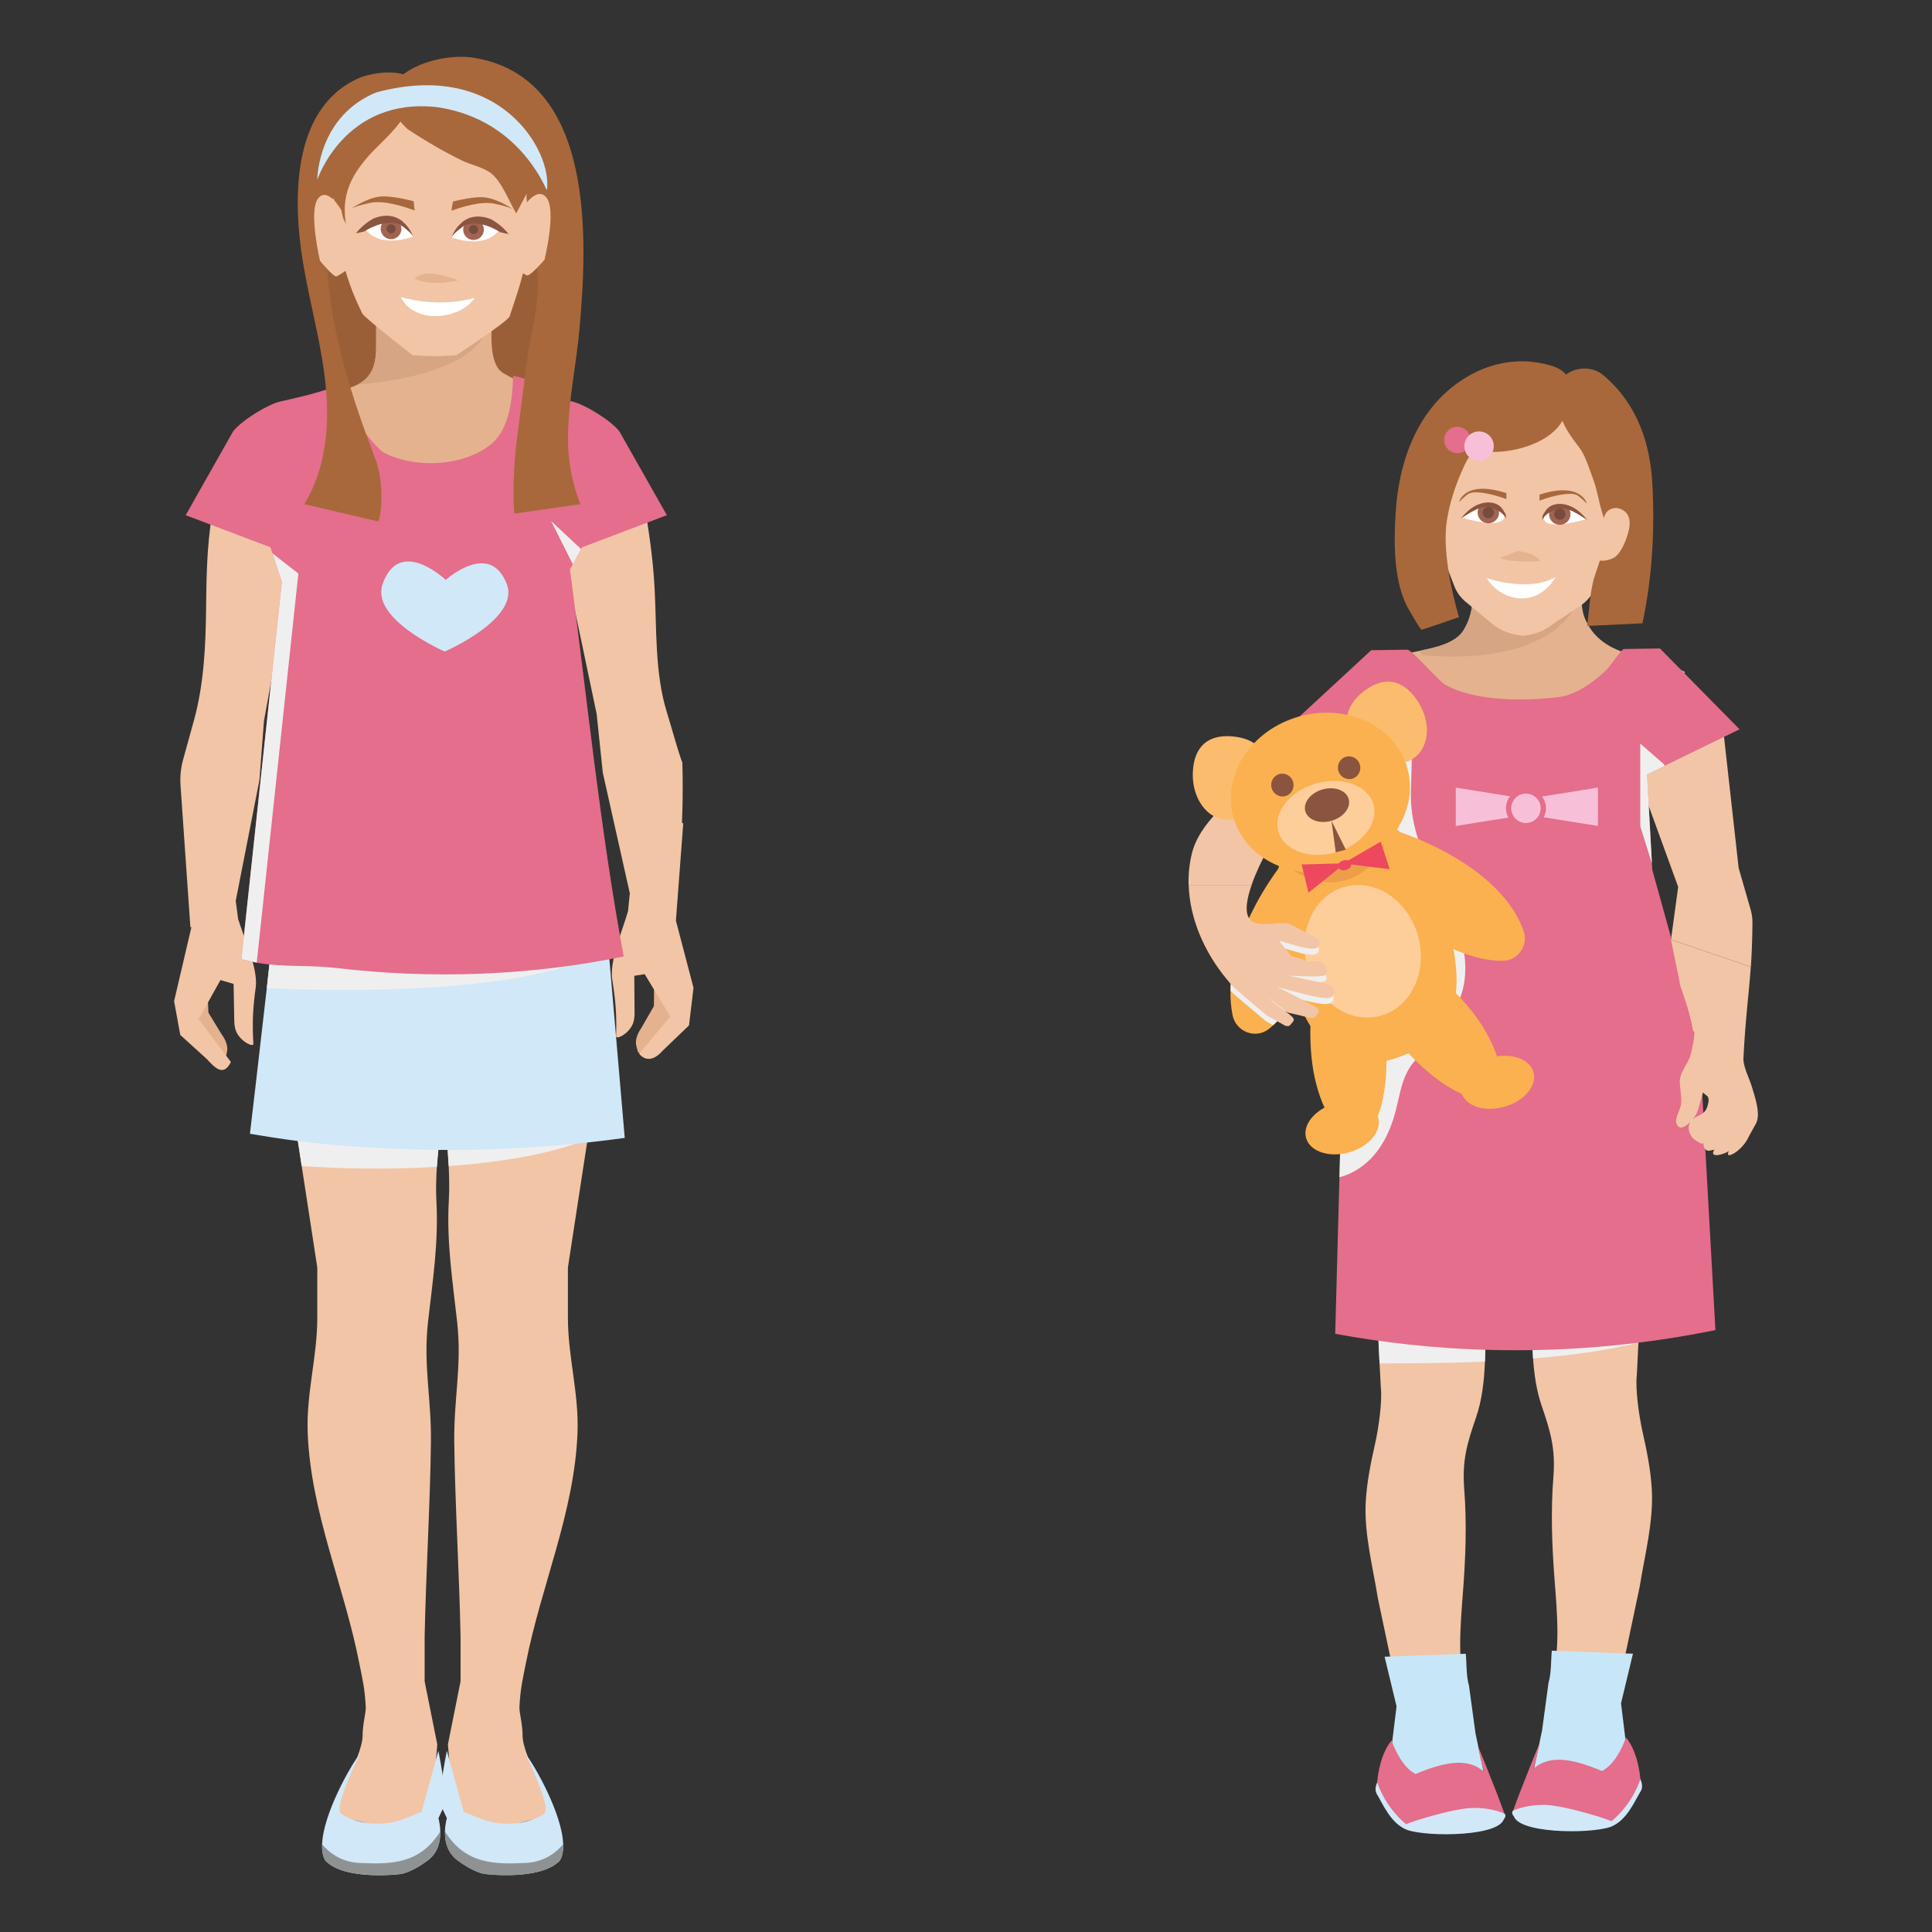 <?xml version="1.0" encoding="utf-8"?>
<!-- Generator: Adobe Illustrator 16.0.0, SVG Export Plug-In . SVG Version: 6.00 Build 0)  -->
<!DOCTYPE svg PUBLIC "-//W3C//DTD SVG 1.1//EN" "http://www.w3.org/Graphics/SVG/1.1/DTD/svg11.dtd">
<svg version="1.1" id="Layer_1" xmlns="http://www.w3.org/2000/svg" xmlns:xlink="http://www.w3.org/1999/xlink" x="0px" y="0px"
	 width="85px" height="85px" viewBox="0 0 85 85" enable-background="new 0 0 85 85" xml:space="preserve">
<rect x="0" y="0" width="85" height="85" fill="#333333" stroke="none"/>
<g>
	<path fill="#F2C5A6" d="M76.494,38.191l-0.65-5.825l-3.863,1.567l1.852,5.086l-0.316,2.316l0.002,0.002
		c1.184,0.415,2.361,0.796,3.512,1.204c0.037-0.538,0.062-1.146,0.07-1.94c0.002-0.188-0.023-0.378-0.074-0.561L76.494,38.191
		L76.494,38.191z"/>
	<path fill="#D1E8F8" d="M66.586,79.805c0,0.869,3.352,0.895,4.271,0.571c0.719-0.273,1.064-1.143,1.338-1.588
		c0.125-0.225-0.023-0.497-0.023-0.497C71.973,77.57,67.803,78.663,66.586,79.805L66.586,79.805z"/>
	<path fill="#F2C5A6" d="M72.262,62.977c-0.143-0.64-0.32-1.838-0.25-2.466c0,0,0.035-0.632,0.072-1.438
		c0.031-0.604,0.061-1.302,0.082-1.914c0.021-0.68,0.029-1.246,0.01-1.438l0.273-0.035c0,0-4.586-1.68-4.789-1.647
		c-0.107,0.016-0.17,0.767-0.211,1.474c-0.031,0.635-0.045,1.23-0.045,1.23c0.023,0.979-0.021,2.018,0.045,3.024
		c0.049,0.712,0.15,1.41,0.373,2.066c0.389,1.139,0.621,1.893,0.521,3.155c-0.123,1.524-0.061,3.065,0.057,4.586
		c0.115,1.475,0.248,3.008-0.133,4.447l-0.25,2.105L67.5,78.938c0,0,3.277-0.207,3.551-0.242c0.271-0.04,0.326-0.781,0.326-0.781
		l-0.32-2.977l1.084-5.138c0.223-1.405,0.613-2.853,0.531-4.285C72.623,64.657,72.449,63.811,72.262,62.977L72.262,62.977z"/>
	<path fill="#C7E7F8" d="M68.273,72.624c-0.041,0.429-0.016,0.984-0.143,1.402l-0.285,2.104l-0.592,2.809
		c0,0,3.748-0.203,4.059-0.242c0.309-0.037,0.373-0.779,0.373-0.779l-0.367-2.977l0.525-2.185L68.273,72.624L68.273,72.624z"/>
	<path fill="#E46E8B" d="M70.482,77.917c-1.365-0.575-2.328-0.706-3.016-0.098c0.115-0.348,0.283-1.161,0.283-1.161
		s-0.814,1.972-1.188,3.031c0.291,0.348,0.629,0.576,4.338,0.437c0.979-0.817,1.27-1.854,1.27-1.854s-0.072-1.158-0.633-1.833
		C71.537,76.44,71.176,77.563,70.482,77.917L70.482,77.917z"/>
	<path fill="#D1E8F8" d="M66.553,79.673c0,0-0.596,0.859,4.336,0.463c0.146-0.012-2.068-0.728-2.961-0.728
		C67.033,79.407,66.553,79.673,66.553,79.673z M60.59,78.424c0,0-0.146,0.271-0.021,0.496c0.271,0.446,0.619,1.314,1.34,1.589
		c0.918,0.323,4.268,0.298,4.268-0.571C64.959,78.796,60.789,77.704,60.59,78.424L60.59,78.424z"/>
	<path fill="#F2C5A6" d="M65.215,54.913c-0.031-0.207-0.068-0.337-0.111-0.346s-0.307,0.07-0.688,0.198
		c-1.332,0.438-4.102,1.448-4.102,1.448l0.27,0.04c-0.045,0.399,0.047,2.45,0.111,3.731c0.031,0.615,0.055,1.054,0.055,1.054
		c0.072,0.627-0.105,1.83-0.25,2.471c-0.189,0.833-0.359,1.675-0.412,2.537c-0.08,1.438,0.311,2.883,0.535,4.284l1.084,5.139
		l-0.322,2.975c0,0,0.059,0.742,0.326,0.782c0.271,0.039,3.551,0.241,3.551,0.241l-0.516-2.807l-0.252-2.105
		c-0.381-1.44-0.246-2.974-0.135-4.45c0.119-1.521,0.18-3.059,0.061-4.583c-0.1-1.267,0.127-2.021,0.518-3.156
		c0.266-0.774,0.359-1.612,0.393-2.463c0.039-0.886,0.004-1.777,0.027-2.633C65.357,57.271,65.326,55.639,65.215,54.913
		L65.215,54.913z"/>
	<path fill="#C7E7F8" d="M64.629,74.158c-0.125-0.416-0.1-0.974-0.141-1.401l-3.572,0.133l0.527,2.184l-0.367,2.977
		c0,0,0.062,0.743,0.373,0.781c0.311,0.039,4.059,0.24,4.059,0.24l-0.592-2.809L64.629,74.158L64.629,74.158z"/>
	<path fill="#E46E8B" d="M65.293,77.953c-0.686-0.609-1.646-0.479-3.016,0.096c-0.691-0.353-1.053-1.478-1.053-1.478
		c-0.561,0.677-0.633,1.833-0.633,1.833s0.289,1.036,1.27,1.854c3.709,0.141,4.047-0.09,4.338-0.437
		c-0.373-1.062-1.188-3.03-1.188-3.03S65.18,77.604,65.293,77.953L65.293,77.953z"/>
	<path fill="#D1E8F8" d="M64.834,79.54c-0.893,0-3.107,0.717-2.961,0.729c4.932,0.397,4.336-0.464,4.336-0.464
		S65.73,79.54,64.834,79.54z"/>
	<path fill="#E5B28F" d="M69.742,27.242c-0.297-0.68-0.09-1.644-0.107-2.388l-1.553-0.123l-1.031-0.079l-2.582,0.202
		c0.426,0.886,0.453,2.03-0.082,2.88c-0.35,0.553-1.141,0.734-1.91,0.896c-0.434,0.088-0.857,0.176-1.193,0.313
		c-0.299,0.123-1.037,0.33-1.24,0.553c-0.186,0.198-0.15,0.4-0.1,0.711c0.176,1.124,0.873,2.057,1.771,2.724
		c1.771,1.318,4.408,1.866,6.545,1.266c2.357-0.658,4.604-2.571,5.877-4.63c-1.072-0.587-2.449-0.591-3.441-1.215
		C70.299,28.102,69.969,27.758,69.742,27.242z"/>
	<path fill="#D6A584" d="M67.051,24.652l-2.582,0.202c0.426,0.886,0.453,2.03-0.082,2.879c-0.35,0.553-1.141,0.735-1.91,0.897
		c0.021,0.06,0.039,0.12,0.061,0.18c0,0,5.41,0.744,6.908-2.363c-0.473-0.671-0.924-1.242-1.361-1.716L67.051,24.652z"/>
	<path fill="#F2C5A6" d="M63.494,22.494c-0.006-0.032-0.01-0.065-0.014-0.098c-0.041-0.399,0.281-0.895,0.027-1.27
		c-0.307-0.45-1.068-0.267-1.334,0.129c-0.344,0.516,0.027,2.254,0.26,2.827c0.152,0.384,0.377,0.775,0.779,0.956
		c0.152,0.067,1.436,0.084,1.354-0.116C64.232,24.107,63.629,23.388,63.494,22.494L63.494,22.494z"/>
	<path fill="#F2C5A6" d="M67.168,15.989c-0.061,0.008-0.115,0.022-0.174,0.032c-0.059-0.01-0.113-0.024-0.174-0.032
		c0,0-3.115,0.722-3.797,2.128c-0.156,0.32-0.209,3.794-0.254,4.144c-0.035,0.274,0.834,2.547,1.207,3.509
		c0.107,0.279,0.285,0.525,0.518,0.716l1.146,0.951c0.379,0.313,0.854,0.494,1.354,0.532c0.498-0.038,0.975-0.219,1.354-0.532
		l1.188-0.792c0.33-0.221,0.576-0.547,0.699-0.925c0.34-1.057,1.018-3.199,0.982-3.459c-0.045-0.349-0.098-3.823-0.252-4.144
		C70.283,16.71,67.168,15.989,67.168,15.989L67.168,15.989z M58.111,31.316c-0.93,0.844-2.209,2.152-3.021,2.953
		c-0.955,0.94-2.311,1.909-2.652,3.279c-0.113,0.458-0.158,0.924-0.145,1.388h2.771c0.197-0.57,0.48-1.129,0.621-1.39
		c0.648-0.368,3.682-2.525,5.246-3.557c-0.219-0.197-0.436-0.396-0.65-0.599C59.523,32.733,58.791,32.05,58.111,31.316
		L58.111,31.316z"/>
	<path fill="#F0EFEF" d="M65.215,54.913c-0.273-0.061-0.541-0.107-0.799-0.146c-1.33,0.438-4.102,1.448-4.102,1.448l0.27,0.04
		c-0.045,0.399,0.047,2.45,0.111,3.731c1.012-0.008,2.721,0,4.635-0.083c0.039-0.886,0.004-1.777,0.027-2.633
		C65.357,57.271,65.326,55.639,65.215,54.913L65.215,54.913z M67.404,56.744c0.023,0.979-0.021,2.017,0.045,3.023
		c1.613-0.13,3.244-0.345,4.635-0.694c0.031-0.604,0.061-1.302,0.082-1.913c-1.566-0.563-3.188-1.172-4.717-1.647
		C67.418,56.147,67.404,56.744,67.404,56.744z"/>
	<path fill="#E46E8B" d="M76.533,32.086l-3.502-3.556l-1.588,0.024c-0.098,0-0.633,0.791-0.729,0.882
		c-0.562,0.552-1.357,1.132-2.111,1.228c-1.432,0.183-3.73,0.215-5.039-0.553c-0.287-0.167-1.445-1.528-1.648-1.528l-1.588,0.023
		l-3.602,3.331l4.195,2.073l0.422,0.207l-0.4,4.125c-0.004,0.02-0.012,0.036-0.018,0.056c-0.029,0.134-0.117,0.484-0.24,0.977
		c-0.029,0.124-0.061,0.243-0.09,0.361c-0.008,0.031-0.016,0.063-0.021,0.096c-0.154,0.627-0.346,1.405-0.549,2.22
		c-0.334,1.394-0.695,2.904-0.941,4.003l-0.004,0.193l-0.15,5.545l-0.186,6.889c2.168,0.4,4.365,0.636,6.57,0.703
		c3.977,0.123,7.422-0.31,10.158-0.866l-0.703-12.6c-0.672-2.646-2.076-7.653-2.076-7.653l-0.018-0.282l-0.215-3.915l0.76-0.369
		L76.533,32.086L76.533,32.086z"/>
	<path fill="#A8683B" d="M67.662,15.954c-0.957-0.163-1.973,0.022-2.832,0.467c-2.344,1.213-3.283,3.684-3.43,6.182
		c-0.078,1.321-0.096,3.065,0.598,4.244c0.068,0.118,0.449,0.777,0.541,0.861c0.555-0.169,1.098-0.375,1.65-0.553
		c-0.35-1.192-0.729-3.028-0.533-4.256c0.131-0.821,0.393-1.591,0.736-2.346c0.387-0.843,0.482-0.673,1.342-0.671
		c1.012,0.003,2.525-0.438,3.031-1.417c0.066-0.128,0.133-0.315,0.188-0.535C69.283,16.625,69.027,16.185,67.662,15.954z"/>
	<path fill="#A8683B" d="M70.541,16.508c-0.785-0.662-2.223-0.159-2.051,1.03c0.137,0.937,0.395,1.383,0.969,2.119
		c0.297,0.38,0.471,0.995,0.641,1.444c0.188,0.506,0.248,1.044,0.42,1.549c0.031,0.092,0.041,0.17,0.082,0.257
		c0.023,0.055,0.154,0.044,0.172,0.104c0.061,0.196-0.055,0.382-0.096,0.577c-0.125,0.604-0.309,1.143-0.504,1.714
		c-0.232,0.683-0.242,1.525-0.35,2.239l2.438-0.118c0.428-2.018,0.549-4.076,0.434-6.158C72.605,19.626,72.1,17.823,70.541,16.508
		L70.541,16.508z"/>
	<path fill="#F2C5A6" d="M70.768,22.456c-0.068,0.049-0.123,0.115-0.156,0.192c-0.098,0.208-0.068,0.471-0.186,0.679
		c-0.184,0.326-0.438,0.514-0.438,0.925c0,0.554,0.799,0.477,1.102,0.225c0.293-0.244,0.521-0.875,0.586-1.229
		c0.041-0.229,0.033-0.482-0.109-0.662C71.375,22.346,71.023,22.27,70.768,22.456L70.768,22.456z M76.703,46.562
		c0.098-1.899,0.238-2.763,0.324-4.021c-1.15-0.407-2.328-0.789-3.512-1.204l0.42,2.069c0,0,0.426,1.122,0.555,1.971l0.047-0.015
		c0.039,0.225-0.09,0.763-0.145,0.995c-0.111,0.476-0.527,0.808-0.488,1.318c0.02,0.271,0.078,0.577,0.061,0.864
		c-0.014,0.243-0.271,0.63-0.219,0.844c0.094,0.375,0.387,0.218,0.623-0.029c-0.143,0.222-0.059,0.521,0.09,0.699
		c0.061,0.069,0.459,0.371,0.496,0.226c0,0.008-0.059,0.231,0.156,0.342c0.062,0.029,0.242-0.031,0.312-0.041
		c-0.264,0.43,0.498,0.182,0.637,0.061c-0.164,0.35,0.244,0.104,0.346,0.023c0.236-0.188,0.414-0.392,0.549-0.69
		c0.102-0.181,0.199-0.36,0.299-0.54c0.23-0.409-0.059-1.219-0.182-1.63C76.973,47.466,76.686,46.925,76.703,46.562L76.703,46.562z
		 M75.121,48.667c-0.127,0.412-0.42,0.376-0.643,0.562c0.107-0.134,0.189-0.271,0.213-0.354c0.004-0.009,0.23-0.807,0.23-0.807
		c-0.002,0.006,0.199,0.147,0.223,0.195C75.199,48.387,75.158,48.539,75.121,48.667L75.121,48.667z"/>
	<path fill="#E46E8B" d="M64.117,18.777c-0.32,0-0.58,0.261-0.58,0.58c0,0.32,0.26,0.58,0.58,0.58s0.58-0.26,0.58-0.58
		S64.438,18.777,64.117,18.777z"/>
	<path fill="#F8C0D8" d="M65.072,18.981c-0.357,0-0.648,0.29-0.648,0.648c0,0.357,0.291,0.647,0.648,0.647s0.648-0.29,0.648-0.647
		C65.721,19.271,65.43,18.981,65.072,18.981z"/>
	<path fill="#FFFFFF" d="M65.414,25.434c0.547,0.943,2.135,1.439,3.029-0.049C67.25,26.08,65.414,25.434,65.414,25.434z"/>
	<path fill="#E5B28F" d="M66.756,24.242l-0.746,0.299c0.199,0.147,1.094,0.198,1.738,0.147
		C67.549,24.292,66.756,24.242,66.756,24.242z"/>
	<g>
		<path fill="#FFFFFF" d="M65.906,22.301c-0.52-0.283-1.592,0.471-1.592,0.471c2.027,0.589,1.875-0.094,1.875-0.094L65.906,22.301z"
			/>
		<path fill="#A06451" d="M65.406,22.148c-0.113,0.035-0.219,0.086-0.305,0.172c-0.012,0.012-0.025,0.02-0.041,0.023
			c-0.031,0.064-0.051,0.137-0.051,0.209c0,0.26,0.213,0.471,0.473,0.471s0.471-0.211,0.471-0.471c0-0.112-0.041-0.22-0.113-0.304
			C65.691,22.229,65.547,22.195,65.406,22.148L65.406,22.148z"/>
		<path fill="#784B3F" d="M65.482,22.301c-0.141,0-0.252,0.113-0.252,0.251s0.111,0.251,0.252,0.251c0.139,0,0.25-0.112,0.25-0.251
			S65.621,22.301,65.482,22.301L65.482,22.301z"/>
		<path fill="#8B5440" d="M66.145,22.46c-0.188-0.33-0.562-0.409-0.91-0.328c-0.414,0.099-0.701,0.357-0.959,0.679
			c0.381-0.229,0.891-0.646,1.381-0.463c0.254,0.098,0.48,0.226,0.604,0.468c-0.021-0.046,0-0.136-0.02-0.19
			C66.219,22.569,66.172,22.512,66.145,22.46L66.145,22.46z"/>
	</g>
	<g>
		<path fill="#FFFFFF" d="M68.199,22.367l-0.283,0.377c0,0-0.152,0.683,1.875,0.094C69.791,22.838,68.719,22.084,68.199,22.367
			L68.199,22.367z"/>
		<path fill="#A06451" d="M69.004,22.385c-0.086-0.084-0.189-0.135-0.303-0.17c-0.141,0.047-0.287,0.081-0.434,0.1
			c-0.074,0.084-0.115,0.192-0.115,0.305c0,0.26,0.213,0.471,0.473,0.471s0.471-0.211,0.471-0.471c0-0.076-0.02-0.146-0.051-0.21
			C69.029,22.404,69.018,22.396,69.004,22.385L69.004,22.385z"/>
		<path fill="#784B3F" d="M68.625,22.367c-0.139,0-0.252,0.112-0.252,0.251l0,0c0,0.139,0.113,0.251,0.252,0.251
			s0.252-0.112,0.252-0.251S68.764,22.367,68.625,22.367z"/>
		<path fill="#8B5440" d="M68.873,22.198c-0.35-0.081-0.723-0.002-0.91,0.328c-0.027,0.053-0.076,0.109-0.096,0.165
			c-0.021,0.057,0.002,0.146-0.021,0.19c0.125-0.242,0.352-0.369,0.605-0.468c0.49-0.184,0.998,0.234,1.381,0.464
			C69.574,22.556,69.287,22.296,68.873,22.198L68.873,22.198z"/>
	</g>
	<path fill="#A8683B" d="M67.732,21.761v0.265c0.227-0.083,0.795-0.281,1.291-0.298c0.154-0.005,0.254,0.01,0.346,0.05
		c0,0,0.127,0.054,0.447,0.38C69.814,22.158,69.584,21.166,67.732,21.761z M64.189,22.092c0.318-0.327,0.447-0.38,0.447-0.38
		c0.094-0.04,0.189-0.056,0.348-0.05c0.496,0.016,1.062,0.214,1.291,0.298v-0.266C64.422,21.099,64.189,22.092,64.189,22.092z"/>
	<g>
		<path fill="#F8C0D8" d="M67.135,34.913c-0.357,0-0.648,0.29-0.648,0.647c0,0.358,0.291,0.648,0.648,0.648
			c0.359,0,0.648-0.29,0.648-0.648C67.783,35.203,67.494,34.913,67.135,34.913z M64.049,34.651v1.688l2.312-0.369
			c-0.068-0.125-0.105-0.266-0.105-0.409c0-0.199,0.068-0.381,0.18-0.528L64.049,34.651z M68.016,35.56
			c-0.002,0.138-0.033,0.274-0.096,0.397l2.383,0.381V34.65l-2.457,0.394C67.955,35.193,68.014,35.375,68.016,35.56L68.016,35.56z"
			/>
	</g>
	<path fill="#F0EFEF" d="M63.008,38.424c-0.549-1.117-0.965-2.3-0.934-3.555c0.021-0.793,0.045-1.593,0.062-2.387l-1.207,1.51
		l-0.008,0.019l0.422,0.207l-0.4,4.125c-0.004,0.02-0.014,0.036-0.018,0.056c-0.1,0.317-0.17,0.651-0.24,0.977
		c-0.029,0.124-0.061,0.243-0.088,0.361c-0.01,0.031-0.018,0.063-0.023,0.096c-0.164,0.703-0.262,1.54-0.549,2.22
		c-0.334,1.394-0.695,2.904-0.941,4.003l-0.004,0.193l-0.15,5.545c0.51-0.132,0.98-0.418,1.354-0.791
		c0.562-0.568,0.91-1.322,1.111-2.093c0.146-0.553,0.227-1.128,0.467-1.647c0.236-0.521,0.678-0.993,1.242-1.072
		c-0.064-0.325,0.062-0.664,0.246-0.94c0.178-0.278,0.416-0.517,0.6-0.794c0.6-0.891,0.623-2.063,0.35-3.1
		C64.023,40.326,63.484,39.384,63.008,38.424L63.008,38.424z M72.164,36.355l0.514,1.631l-0.215-3.915l0.758-0.368
		c0.006-0.04,0.006-0.061,0.006-0.061l-1.062-0.928V36.355L72.164,36.355z"/>
	<g>
		<path fill="#FCBC6E" d="M54.285,32.405c-0.893-0.1-1.662,0.219-1.791,1.375c-0.129,1.158,0.488,2.178,1.381,2.278
			c0.895,0.1,1.721-0.759,1.854-1.916C55.857,32.985,55.178,32.504,54.285,32.405L54.285,32.405z M59.988,30.423
			c-0.707,0.554-1.033,1.317-0.316,2.234c0.719,0.918,1.873,1.214,2.58,0.66s0.699-1.746-0.018-2.664
			C61.518,29.738,60.695,29.871,59.988,30.423z"/>
		<path fill="#FBB14F" d="M63.443,39.744c-0.342-1.208-0.945-2.234-1.676-2.976c-0.027-0.031-0.059-0.061-0.09-0.088
			c-0.023-0.022-0.047-0.046-0.072-0.069c-0.955-0.891-2.104-1.3-3.168-0.998c-1.094,0.311-1.867,1.3-2.199,2.606
			c-0.02,0.071-0.037,0.143-0.053,0.215c-0.006,0.035-0.016,0.07-0.021,0.108c-0.186,0.967-0.143,2.085,0.176,3.213
			c0.199,0.697,0.414,1.408,0.672,2.068c0.189,0.479,0.396,0.929,0.646,1.326c0.723,1.184,1.748,1.905,3.346,1.521
			c0.156-0.036,0.311-0.08,0.461-0.134c0.17-0.059,0.338-0.124,0.502-0.199c1.383-0.616,1.951-1.548,2.086-2.652
			c0.07-0.598,0.016-1.251-0.107-1.931C63.82,41.102,63.637,40.425,63.443,39.744L63.443,39.744z"/>
		<path fill="#FBB14F" d="M57.061,38.903c-0.023-0.03-0.049-0.062-0.072-0.091c-0.344-0.437-0.641-0.733-0.641-0.733
			s-0.039,0.048-0.109,0.144c-0.031,0.043-0.076,0.099-0.123,0.167c-0.021,0.028-0.039,0.059-0.064,0.091
			c-0.301,0.428-0.777,1.175-1.178,2.085c-0.396,0.894-0.721,1.945-0.736,3.019c-0.012,0.358,0.02,0.72,0.088,1.071
			c0.145,0.739,1.014,1.076,1.602,0.611c0.064-0.047,0.123-0.103,0.184-0.158c0.143-0.127,0.277-0.272,0.404-0.43
			c0.008-0.003,0.012-0.009,0.018-0.016c0.156-0.19,0.305-0.397,0.443-0.611c0.031-0.048,0.061-0.095,0.086-0.147
			c0.021-0.024,0.037-0.052,0.055-0.078c0.098-0.163,0.189-0.334,0.275-0.505c0.018-0.031,0.037-0.067,0.053-0.104
			c0.082-0.167,0.16-0.337,0.234-0.509c0.021-0.052,0.043-0.104,0.062-0.15c0.084-0.203,0.154-0.396,0.219-0.576
			c0.043-0.12,0.084-0.242,0.119-0.364c0.023-0.064,0.039-0.123,0.057-0.179c0.115-0.409-0.01-0.89-0.232-1.357
			C57.605,39.658,57.322,39.242,57.061,38.903L57.061,38.903z M57.969,42.694c0,0-1.1,4.233,0.783,6.87
			c0.438,0.61,1.365,0.561,1.709-0.106c0.684-1.331,0.582-3.389,0.428-4.397C60.688,43.73,57.969,42.694,57.969,42.694z"/>
		<path fill="#FBB14F" d="M61.631,41.788c0,0-1.172,2.671-0.357,3.741c0.621,0.816,2.031,2.325,3.475,2.766
			c0.725,0.221,1.418-0.408,1.285-1.147C65.457,43.957,61.631,41.788,61.631,41.788L61.631,41.788z M61.809,36.683
			c-0.041-0.016-0.078-0.028-0.115-0.042c-0.029-0.01-0.061-0.018-0.088-0.03c-0.111-0.039-0.223-0.075-0.334-0.109
			c0,0-0.158,0.547-0.246,1.231l-0.014,0.103c-0.055,0.476-0.074,1.011,0.014,1.477c0.076,0.393,0.223,0.736,0.49,0.957
			c0.242,0.198,0.494,0.384,0.756,0.559c0.473,0.32,1.053,0.661,1.672,0.93c0.707,0.309,1.465,0.524,2.182,0.513
			c0.67-0.011,1.131-0.694,0.904-1.327C66.148,38.503,63.062,37.144,61.809,36.683z M58.744,48.544
			c-0.877,0.248-1.449,0.931-1.281,1.525c0.17,0.596,1.018,0.878,1.893,0.63s1.447-0.933,1.279-1.527
			C60.465,48.577,59.619,48.295,58.744,48.544z"/>
		<path fill="#FBB14F" d="M65.574,46.539c-0.877,0.248-1.449,0.933-1.281,1.526c0.17,0.597,1.018,0.877,1.893,0.629
			c0.877-0.248,1.449-0.933,1.279-1.526C67.297,46.572,66.449,46.291,65.574,46.539z"/>
		<path fill="#FECE9A" d="M59.15,39.019c-1.342,0.38-2.07,1.956-1.627,3.521c0.441,1.565,1.889,2.525,3.232,2.144
			c1.344-0.38,2.07-1.958,1.627-3.521C61.941,39.597,60.494,38.637,59.15,39.019z"/>
		<path fill="#ED9E49" d="M58.387,35.49c-0.869,0.247-1.445,1.181-1.645,2.45c-0.025,0.043-0.057,0.096-0.092,0.157
			c0.018,0.017,0.041,0.035,0.061,0.051c0.213,0.169,0.438,0.31,0.674,0.416c0.572,0.266,1.201,0.336,1.812,0.163
			c0.58-0.165,1.057-0.526,1.404-1.012c0.211-0.292,0.373-0.631,0.477-1c0.004-0.012,0.006-0.026,0.01-0.038
			c-0.025-0.012-0.051-0.022-0.072-0.034C60.191,35.713,59.236,35.25,58.387,35.49L58.387,35.49z"/>
		<path fill="#FBB14F" d="M57.143,31.527c-2.111,0.599-3.4,2.583-2.877,4.433c0.523,1.849,2.66,2.862,4.773,2.264
			s3.4-2.583,2.877-4.432C61.393,31.941,59.256,30.928,57.143,31.527z"/>
		<path fill="#FECE9A" d="M57.906,34.469c-1.156,0.327-1.9,1.271-1.662,2.108c0.236,0.837,1.365,1.25,2.521,0.922
			c1.154-0.327,1.898-1.271,1.662-2.108S59.064,34.14,57.906,34.469z"/>
		<path fill="#8B5440" d="M58.188,34.731c-0.527,0.15-0.865,0.58-0.76,0.961c0.109,0.381,0.623,0.57,1.15,0.42
			c0.527-0.149,0.867-0.579,0.758-0.961C59.23,34.771,58.715,34.583,58.188,34.731L58.188,34.731z M56.283,34.056
			c-0.262,0.074-0.412,0.352-0.336,0.618s0.348,0.423,0.609,0.349s0.412-0.351,0.336-0.618
			C56.818,34.138,56.545,33.982,56.283,34.056z M59.219,33.293c-0.262,0.074-0.412,0.351-0.338,0.618
			c0.076,0.267,0.35,0.423,0.611,0.349s0.412-0.35,0.338-0.617C59.752,33.375,59.48,33.22,59.219,33.293z M58.768,37.5l0.443-0.12
			l-0.631-1.267L58.768,37.5z"/>
		<path fill="#ED485E" d="M57.566,39.274l1.619-1.292l-1.918,0.051L57.566,39.274z"/>
		<path fill="#ED485E" d="M59.084,37.992l2.057,0.25l-0.395-1.213L59.084,37.992z"/>
		<path fill="#ED485E" d="M59.1,37.856c-0.162,0.045-0.266,0.177-0.232,0.292c0.033,0.116,0.191,0.174,0.352,0.128
			c0.158-0.045,0.264-0.177,0.23-0.293C59.414,37.869,59.258,37.81,59.1,37.856z"/>
	</g>
	<path fill="#F0EFEF" d="M57.289,43.32c-0.211-0.041-0.42-0.085-0.631-0.131c0.27,0.012,0.492,0.023,0.684,0.028
		c1.104,0.03,1.021-0.064,1.01-0.264c-0.014-0.201-0.195-0.396-0.402-0.4c-0.135,0-0.234,0-0.311,0.004
		c-0.166,0.004-0.211,0.008-0.219,0.008c0.014-0.016,0.029-0.067-0.639-0.227l-0.545-0.688c0.83,0.224,1.293,0.421,1.621,0.33
		c0.166-0.048,0.215-0.243,0.119-0.365c-0.016-0.027-0.045-0.052-0.074-0.067l-1.113-0.591c-0.48-0.26-1.484,0.218-1.85-0.271
		c-0.029-0.037-0.053-0.079-0.068-0.124c-0.396,0.894-0.719,1.945-0.734,3.019c0.023,0.03,0.043,0.056,0.053,0.062
		c0.07,0.083,1.506,1.286,1.506,1.286l0.312,0.176c0.143-0.127,0.277-0.272,0.404-0.43c-0.174-0.134-0.404-0.311-0.703-0.544
		c0.408,0.273,0.607,0.433,0.719,0.528c0.158-0.19,0.307-0.397,0.445-0.611c-0.203-0.107-0.441-0.228-0.719-0.369
		c0.303,0.083,0.566,0.159,0.805,0.222c1.248,0.334,1.689,0.382,1.709,0.018C58.684,43.613,58.602,43.599,57.289,43.32L57.289,43.32
		z"/>
	<path fill="#F2C5A6" d="M56.693,42.925c1.818,0.091,1.701,0,1.688-0.236c-0.01-0.203-0.193-0.396-0.396-0.397
		c-1.143-0.005,0.121,0.093-1.17-0.219l-0.543-0.685c0.83,0.224,1.289,0.419,1.617,0.329c0.201-0.055,0.23-0.334,0.045-0.432
		l-1.109-0.594c-0.48-0.256-1.486,0.222-1.854-0.269c-0.225-0.299-0.109-0.899,0.096-1.487h-2.771
		c0.045,1.5,0.711,2.979,1.652,4.117c0.141,0.17,0.252,0.303,0.273,0.329c0.072,0.084,1.504,1.288,1.504,1.288l0.791,0.442
		c0.064,0.038,0.145,0.044,0.217,0.017c0.33-0.389,0.355-0.193-0.99-1.257c1.436,0.963,0.277,0.485,1.9,0.915
		c0.107,0.027,0.225-0.021,0.281-0.117c0.189-0.322,0.361-0.171-1.734-1.253c1.861,0.52,2.486,0.678,2.512,0.239
		C58.719,43.305,58.609,43.334,56.693,42.925L56.693,42.925z"/>
	<g>
		<path fill="#9B5F38" d="M24.082,5.99c-0.416,0-8.824-5.283-9.658,2.916c0,0-0.486,5.004-0.277,5.004s0.555,4.446,0.555,4.446
			s9.588,0.626,9.242,0.487c-0.348-0.139,1.459-7.574,1.459-7.574S24.498,5.99,24.082,5.99z"/>
		<path fill="#F2C5A6" d="M19.496,46.52l-7.018-0.39l0.307,1.999l0.488,3.168l0.686,4.467v2.224c0,1.716-0.488,3.303-0.422,5.054
			c0.137,3.508,1.602,6.718,2.271,10.135c0.146,0.739,0.236,1.072,0.283,1.906c0.018,0.276-0.139,0.741-0.139,1.298
			c0,0.878-1.439,3.427-1.439,3.427l2.781,0.695l1.666-0.417l0.279-3.336l-0.557-2.779v-1.945c0.051-2.683,0.246-5.884,0.277-8.568
			c0.025-1.936-0.342-3.363-0.129-5.292c0.205-1.812,0.471-3.494,0.369-5.346c-0.025-0.483-0.012-0.979,0.021-1.48
			c0.066-0.987,0.213-2.001,0.299-2.993v-0.009c0.029-0.39,0.051-0.775,0.055-1.156c0.006-0.222,0-0.438-0.012-0.656L19.496,46.52
			L19.496,46.52z"/>
		<path fill="#D1E8F8" d="M19.287,77.027l-0.742,2.688l-0.66,0.267c-0.799,0.325-1.693,0.343-2.49,0.021
			c-0.189-0.074-0.346-0.157-0.414-0.242c-0.271-0.313,0.82-2.519,0.879-2.639c-0.457,0.577-1.648,2.709-1.688,4.021
			c-0.01,0.289,0.033,0.537,0.146,0.721c0.867,0.897,3.303,0.586,3.303,0.586s0.463-0.048,1.203-0.604
			c0.461-0.344,0.555-0.866,0.547-1.271c-0.008-0.33-0.082-0.58-0.082-0.58l0.324-0.694C19.613,79.3,19.564,78.418,19.287,77.027
			L19.287,77.027z"/>
		<path fill="#8F9293" d="M15.812,81.961c-0.805-0.038-1.33-0.452-1.643-0.819c-0.008,0.289,0.033,0.536,0.148,0.721
			c0.867,0.897,3.301,0.586,3.301,0.586s0.465-0.048,1.203-0.604c0.461-0.344,0.557-0.866,0.549-1.271
			C18.466,82.03,17.171,82.024,15.812,81.961L15.812,81.961z"/>
		<path fill="#F2C5A6" d="M19.496,46.52c-0.012,0.215-0.016,0.432-0.016,0.646c0,0.385,0.016,0.771,0.041,1.168v0.008
			c0.059,0.979,0.17,1.984,0.219,2.958c0.025,0.517,0.035,1.024,0.006,1.518c-0.102,1.852,0.166,3.532,0.367,5.345
			c0.215,1.93-0.152,3.357-0.127,5.293c0.031,2.685,0.227,5.887,0.277,8.568v1.945l-0.557,2.779l0.279,3.336l1.666,0.416
			l2.781-0.695c0,0-1.439-2.548-1.439-3.426c0-0.558-0.156-1.021-0.139-1.299c0.047-0.834,0.137-1.167,0.283-1.906
			c0.67-3.416,2.135-6.627,2.271-10.134c0.066-1.751-0.422-3.34-0.422-5.054v-2.224l0.867-5.646l0.15-0.98l0.463-3.007l-6.973,0.369
			V46.52L19.496,46.52z"/>
		<path fill="#D1E8F8" d="M23.966,79.76c-0.068,0.085-0.225,0.168-0.414,0.242c-0.797,0.322-1.691,0.306-2.49-0.021l-0.66-0.267
			l-0.742-2.688c-0.279,1.391-0.326,2.271-0.326,2.271l0.326,0.694c0,0-0.076,0.248-0.084,0.579
			c-0.008,0.403,0.086,0.928,0.549,1.271c0.74,0.556,1.203,0.604,1.203,0.604s2.434,0.312,3.301-0.586
			c0.115-0.185,0.156-0.432,0.148-0.721c-0.039-1.312-1.23-3.442-1.689-4.021C23.146,77.242,24.238,79.445,23.966,79.76
			L23.966,79.76z"/>
		<path fill="#8F9293" d="M23.132,81.961c-1.357,0.063-2.654,0.069-3.557-1.387c-0.008,0.403,0.086,0.927,0.547,1.271
			c0.74,0.556,1.203,0.604,1.203,0.604s2.436,0.312,3.303-0.586c0.113-0.184,0.154-0.432,0.146-0.721
			C24.464,81.509,23.937,81.923,23.132,81.961L23.132,81.961z"/>
		<path fill="#E5B28F" d="M22.134,16.412c-0.924-0.557-0.299-3.313-0.395-3.592l-2.5-0.072c-1.08,0.033-2.082-0.205-2.49,0.564
			c-0.086,0.167-0.146,0.381-0.176,0.656c-0.117,1.209,0.275,2.377-0.848,2.955c-0.268,0.138-0.621,0.245-1.088,0.308
			c-1.084,0.148-2.693,0.787-2.129,2.247c0.158,0.405,1.164,1.587,1.635,1.683c0.332,0.065,3.4,0.324,5.094,0.466
			c1.695-0.142,4.764-0.4,5.098-0.466c0.449-0.09,2.055-2.777,2.588-2.258c-0.143-0.141-0.295-0.271-0.455-0.395
			C25.291,17.587,23.419,17.183,22.134,16.412L22.134,16.412z"/>
		<path fill="#D6A584" d="M16.75,13.312c-0.086,0.167-0.146,0.381-0.176,0.656c-0.117,1.209,0.275,2.376-0.848,2.955
			c5.535-0.495,5.773-2.49,5.646-2.666C20.273,12.773,18.324,12.734,16.75,13.312z"/>
		<path fill="#E5B28F" d="M28.769,44.265l-0.551,0.959c-0.178,0.26-0.305,0.557-0.205,0.858l0.055,0.204
			c0.059,0.042,0.117,0.088,0.176,0.13c0.043-0.01,0.084-0.02,0.127-0.024l1.516-1.689l-1.096-2.588L28.769,44.265L28.769,44.265z"
			/>
		<path fill="#F2C5A6" d="M30.06,36.226l-1.855-0.81l-0.385,2.791l-0.189,1.876c-0.223,0.805-0.832,2.186-0.693,3.032
			c0.135,0.825,0.201,1.491,0.168,2.477c-0.004,0.159,0.537-0.088,0.732-0.538c0.104-0.242,0.078-0.525,0.078-0.78
			c-0.002-0.446-0.008-0.895-0.01-1.343l0.457-0.071l1.131,1.86l-1.377,1.644c0.338,0.385,0.721,0.228,1.055-0.155l1.141-1.095
			l0.199-1.655l-0.775-2.953L30.06,36.226L30.06,36.226z"/>
		<path fill="#F2C5A6" d="M29.333,31.316c-0.525-1.71-0.439-3.619-0.531-5.387c-0.072-1.429-0.291-2.837-0.543-4.242
			c-0.287-0.229-0.562-0.475-0.826-0.731c-0.859,0.87-2.52,1.824-2.939,2.089l1.756,8.365l0.271,2.588l1.271,5.672l1.797,0.701
			c0.24-1.523,0.385-3.06,0.43-4.601c0.023-0.737,0.023-1.476,0.002-2.213C29.83,33.052,29.623,32.263,29.333,31.316L29.333,31.316z
			"/>
		<path fill="#E5B28F" d="M9.169,44.551l-0.084-2.15l-1.023,2.617l1.562,1.649c0.041,0.005,0.082,0.013,0.125,0.02
			c0.061-0.043,0.115-0.09,0.174-0.135l0.049-0.205c0.092-0.305-0.045-0.599-0.229-0.853L9.169,44.551L9.169,44.551z"/>
		<path fill="#F2C5A6" d="M10.23,38.562l-0.459-2.779l-1.254,0.571v4.03L7.66,44.045l0.271,1.488l1.17,1.062
			c0.344,0.374,0.73,0.798,1.057,0.128l-1.42-1.883l0.961-1.721l0.578,0.168c0.008,0.446,0.014,0.895,0.025,1.342
			c0.006,0.255-0.012,0.539,0.1,0.775c0.209,0.446,0.756,0.68,0.746,0.521c-0.059-0.983-0.012-1.652,0.102-2.48
			c0.115-0.85-0.531-2.213-0.773-3.012L10.23,38.562z"/>
		<path fill="#F2C5A6" d="M12.316,20.197c-0.422-0.417-1.082-0.618-1.633-0.397c-0.393,0.156-0.688,0.501-0.869,0.883
			c-0.072,0.15-0.129,0.307-0.18,0.467c-0.072,0.245-0.125,0.498-0.174,0.747C9.119,23.586,9.085,25,9.068,26.71
			c-0.018,1.677-0.09,3.38-0.541,5.006L8.06,33.405c-0.105,0.376-0.145,0.769-0.117,1.158l0.434,6.239l1.918-0.779l1.119-5.704
			l0.199-2.596c0.385-2.12,0.77-4.242,1.156-6.362c0.219-1.215,0.355-2.311,0.236-3.56C12.949,21.209,12.74,20.613,12.316,20.197z
			 M20.958,4.279c-1.178-0.588-2.564-0.588-3.744,0c-1.281,0.641-2.711,1.664-2.664,2.879c0.156,3.879,0.799,5.414,1.385,6.628
			c0.094,0.195,2.217,1.841,2.217,1.841c0.852,0.055,1.062,0.058,1.92,0.004c0,0,2.307-1.506,2.35-1.719
			c0.502-1.506,1.045-2.875,1.201-6.754C23.671,5.941,22.242,4.919,20.958,4.279z"/>
		<path fill="#FFFFFF" d="M17.628,13.065c0.645,1.283,2.697,0.941,3.252,0.042C19.169,13.578,17.628,13.065,17.628,13.065z"/>
		<path fill="#E5B28F" d="M18.234,12.252c0.727,0.385,1.924,0.085,1.924,0.085s-0.729-0.299-1.24-0.299
			C18.404,12.039,18.234,12.252,18.234,12.252z"/>
		<path fill="#FFFFFF" d="M17.175,9.582l-1.111,0.484c0.654,0.912,2.109,0.342,2.109,0.342l-0.398-0.627L17.175,9.582z"/>
		<path fill="#A06451" d="M17.205,9.611c-0.252,0-0.457,0.203-0.457,0.455c0,0.254,0.205,0.457,0.457,0.457s0.457-0.203,0.457-0.457
			C17.66,9.814,17.457,9.611,17.205,9.611z"/>
		<circle fill="#784B3F" cx="17.205" cy="10.066" r="0.199"/>
		<path fill="#8B5440" d="M16.435,9.611c-0.516,0.285-0.771,0.655-0.771,0.655l0.371-0.085c0,0,0.826-0.57,1.541-0.314
			c0.541,0.371,0.598,0.543,0.598,0.543S17.746,9.097,16.435,9.611L16.435,9.611z"/>
		<path fill="#A8683B" d="M16.863,8.64c-0.555,0-1.209,0.406-1.4,0.533c0.086-0.047,0.303-0.137,0.828-0.248
			c0.613-0.135,1.582,0.195,1.955,0.337c-0.021-0.135-0.039-0.272-0.047-0.409C17.871,8.769,17.302,8.64,16.863,8.64L16.863,8.64z"
			/>
		<g>
			<path fill="#FFFFFF" d="M20.263,9.816l-0.398,0.629c0,0,1.455,0.569,2.111-0.344l-1.113-0.484L20.263,9.816L20.263,9.816z"/>
			<path fill="#A06451" d="M20.835,9.645c-0.252,0-0.457,0.204-0.457,0.456l0,0c0,0.252,0.203,0.456,0.453,0.457
				c0.002,0,0.002,0,0.002,0c0.252,0,0.455-0.204,0.455-0.455v-0.001C21.291,9.849,21.085,9.645,20.835,9.645z"/>
			<path fill="#784B3F" d="M20.835,9.902c-0.109,0-0.201,0.09-0.201,0.199c0,0.11,0.09,0.2,0.201,0.2s0.197-0.089,0.197-0.2
				S20.945,9.902,20.835,9.902z"/>
			<path fill="#8B5440" d="M21.605,9.645c-1.312-0.513-1.74,0.8-1.74,0.8s0.057-0.172,0.6-0.543
				c0.713-0.257,1.539,0.314,1.539,0.314l0.373,0.085C22.375,10.301,22.119,9.93,21.605,9.645z"/>
			<path fill="#A8683B" d="M19.929,8.867C19.898,9,19.878,9.136,19.863,9.272c0.41-0.151,1.305-0.44,1.885-0.312
				c0.525,0.111,0.742,0.201,0.828,0.248c-0.189-0.127-0.844-0.533-1.398-0.533C20.771,8.675,20.261,8.783,19.929,8.867
				L19.929,8.867z"/>
		</g>
		<path fill="#F0EFEF" d="M19.576,47.179c-0.033-0.006-0.064-0.012-0.096-0.012c-2.645-0.283-5.27-0.041-6.693,0.963l0.486,3.168
			c1.389,0.104,3.623,0.173,5.951,0.039c0.066-0.987,0.213-2.001,0.297-2.994c0.059,0.979,0.17,1.985,0.219,2.958
			c2.207-0.158,4.453-0.509,6.115-1.182c0.307-0.121,0.604-0.264,0.891-0.424c-0.211-0.193-0.459-0.38-0.738-0.559
			C24.484,48.166,22.027,47.447,19.576,47.179z"/>
		<path fill="#D1E8F8" d="M17.546,39.522l-5.439,0.444c0,0.184-0.166,1.707-0.369,3.506c-0.322,2.854-0.742,6.409-0.742,6.409
			c2.457,0.42,3.979,0.548,6.021,0.646c3.969,0.195,7.504-0.055,10.469-0.464c-0.324-3.758-0.646-7.519-0.971-11.279L17.546,39.522
			L17.546,39.522z"/>
		<path fill="#F0EFEF" d="M12.107,39.967c0,0.184-0.166,1.707-0.369,3.506c2.137,0.104,10.734,0.392,14.451-1.468
			c-3.043-0.537-6.094-1.725-8.643-2.482L12.107,39.967L12.107,39.967z"/>
		<path fill="#E46E8B" d="M25.566,24.158l0.043-0.079l3.73-1.413l-2.086-3.683c-0.354-0.47-1.512-1.189-2.082-1.319
			c-0.783-0.179-1.393-0.904-2.596-1.136c-0.025,1.022-0.166,2.369-0.98,3.024c-1.203,0.97-3.357,1.085-4.719,0.352
			c-0.438-0.236-2.395-2.779-1.77-3.042c-0.951,0.396-1.785,0.575-2.771,0.802c-0.572,0.13-1.727,0.85-2.082,1.319l-2.084,3.683
			l3.73,1.413l0.088,0.269l0.41,1.262l-1.775,16.582c0.014,0.006,0.027,0.01,0.043,0.015c0.207,0.061,0.416,0.109,0.629,0.146
			c0.047,0.011,0.092,0.018,0.141,0.025c1.098,0.176,2.211,0.075,3.32,0.206c4.213,0.5,8.52,0.35,12.686-0.502
			c-1.035-5.579-1.611-11.366-2.365-17.03l0.125-0.229L25.566,24.158L25.566,24.158z"/>
		<path fill="#A8683B" d="M25.496,14.459c0.34-3.813,0.736-11.07-4.682-11.923c-0.959-0.15-2.506,0.146-3.289,0.927
			c-1.02,1.021,0.418,2.224,0.418,2.224c0.762,0.508,1.555,0.967,2.375,1.373c0.391,0.193,0.971,0.301,1.307,0.578
			c0.467,0.389,0.775,1.23,1.086,1.75c0.158-0.299,0.314-0.598,0.475-0.896c-0.107,0.203,0.189,1.269,0.227,1.56
			c0.08,0.67,0.188,1.333,0.24,2.007c0.104,1.336-0.314,2.629-0.486,3.962c-0.145,1.138-0.293,2.276-0.438,3.413
			c-0.111,0.862-0.176,2.271-0.105,3.163l2.91-0.417c-0.398-1.011-0.578-2.057-0.541-3.213
			C25.041,17.455,25.363,15.966,25.496,14.459z"/>
		<path fill="#F2C5A6" d="M22.962,9.208l-0.539,2.438c0,0,0.629,0.429,0.766,0.472c0.135,0.041,0.766-0.686,0.766-0.686
			s0.539-2.182,0.088-2.738C23.593,8.138,22.962,9.208,22.962,9.208L22.962,9.208z"/>
		<path fill="#A8683B" d="M15.726,3.464c-2.932,1.352-2.834,5.425-2.4,8.057c0.307,1.866,0.846,3.695,1.016,5.58
			c0.158,1.745-0.039,3.597-0.953,5.078l3.26,0.764c0.219-0.647,0.16-1.974-0.113-2.688c-0.885-2.312-1.658-4.634-2.01-7.093
			c-0.102-0.779-0.162-1.564-0.195-2.351c-0.035-0.825,0.047-1.337,0.324-2.112l0.562,1.146c-0.205-1.267,0.229-2.124,1.037-3.026
			c0.398-0.445,1.094-1.024,1.512-1.682c0.314-0.493,0.93-0.748,0.688-1.301C18.05,2.908,16.376,3.164,15.726,3.464z"/>
		<path fill="#F2C5A6" d="M13.992,8.736c-0.428,0.557,0.086,2.738,0.086,2.738s0.598,0.729,0.727,0.686
			c0.127-0.043,0.729-0.472,0.729-0.472L15.019,9.25C15.019,9.248,14.419,8.179,13.992,8.736z"/>
		<path fill="#D1E8F8" d="M16.554,4.066c-2.502,1.018-2.596,3.659-2.596,3.846c0,0,1.205-3.66,5.281-3.197
			c3.148,0.464,4.447,2.824,4.818,3.658C24.335,6.707,22.021,2.583,16.554,4.066z M19.611,25.514c0,0-2.039-1.945-2.779,0.187
			c-0.537,1.546,2.734,2.964,2.734,2.964s3.314-1.435,2.732-2.964C21.556,23.753,19.611,25.514,19.611,25.514z"/>
		<path fill="#F0EFEF" d="M12.4,25.608L10.623,42.19c0.014,0.006,0.029,0.009,0.045,0.015c0.207,0.061,0.416,0.109,0.627,0.146
			l1.832-17.116l-1.139-0.89L12.4,25.608L12.4,25.608z M25.201,24.822l0.365-0.664l-1.322-1.237L25.201,24.822z"/>
	</g>
</g>
</svg>
